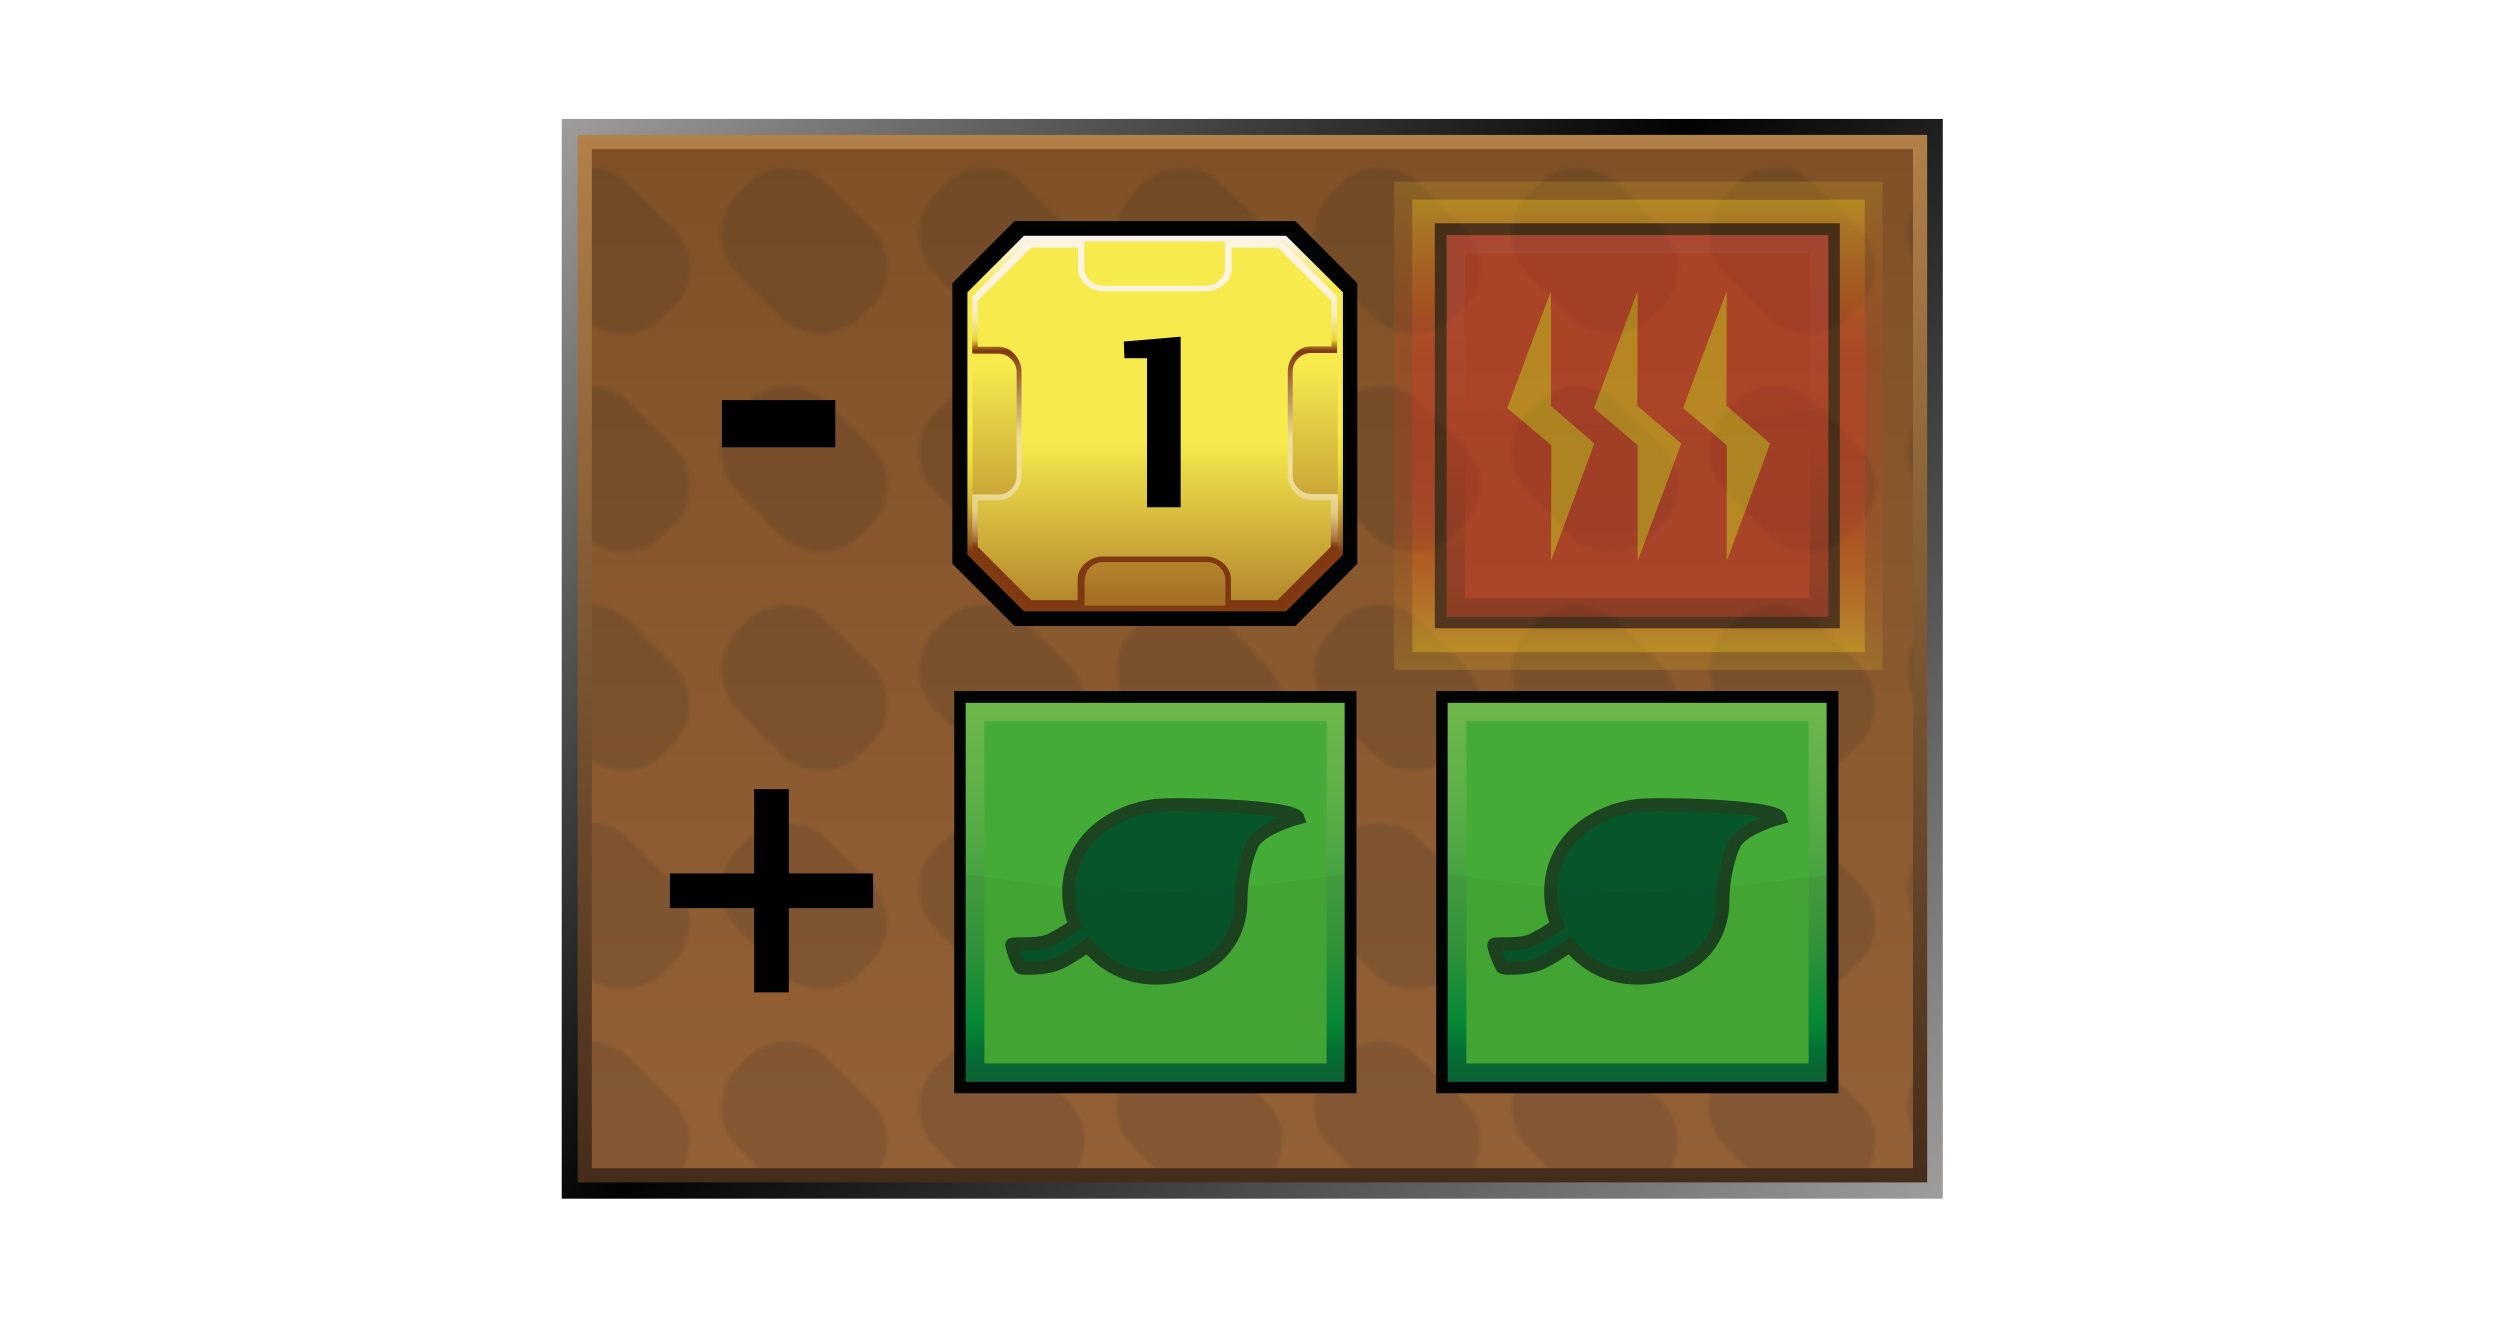 <?xml version="1.0" encoding="utf-8"?>
<!-- Generator: Adobe Illustrator 27.5.0, SVG Export Plug-In . SVG Version: 6.00 Build 0)  -->
<svg version="1.1" id="Layer" xmlns="http://www.w3.org/2000/svg" xmlns:xlink="http://www.w3.org/1999/xlink" x="0px" y="0px"
	 viewBox="0 0 721 379.9" style="enable-background:new 0 0 721 379.9;" xml:space="preserve">
<style type="text/css">
	.st0{fill:none;}
	.st1{fill:#1F1F1E;}
	.st2{fill:#FFFFFF;fill-opacity:0;}
	.st3{fill:url(#external-border_00000101103329131168395740000014824503154814984352_);}
	.st4{fill:url(#internal-border_00000102517041118291360850000009546548084467326138_);}
	.st5{fill:url(#bg_00000155146477780294292760000017716256103013571201_);}
	.st6{opacity:0.14;fill:url(#bgPattern_00000078722989007870232220000017367911229785374641_);enable-background:new    ;}
	.st7{fill:#010202;stroke:#030304;stroke-width:1.89;stroke-miterlimit:10;}
	.st8{fill:url(#obram_zolte_00000096060023086366012870000002880983824735726503_);}
	.st9{fill:url(#tlo_wew_00000013192546302626483130000010200146048221798027_);}
	.st10{fill:url(#obram_skosne_00000024000002794858998700000001402143598909752239_);}
	.st11{fill:url(#tlo_zew_00000131333697019669717960000012275523742912099990_);}
	.st12{fill:#010101;}
	.st13{opacity:0.4;}
	.st14{opacity:0.4;fill:url(#SVGID_1_);enable-background:new    ;}
	.st15{fill:url(#SVGID_00000025440347864544946480000011372696118413352833_);}
	.st16{fill:#030304;}
	.st17{fill:url(#SVGID_00000060007798617549634450000018339748067463326117_);}
	.st18{fill:#E62B23;}
	.st19{opacity:5.000000e-02;fill:#030304;enable-background:new    ;}
	.st20{fill:#FFD113;}
	.st21{fill:#020303;}
	.st22{fill:url(#SVGID_00000026123093426726671570000011816647755817311158_);}
	.st23{fill:#44AC36;}
	.st24{fill:#07562A;stroke:#1C4421;stroke-width:3.72;stroke-miterlimit:10;}
	.st25{opacity:5.000000e-02;fill:#020303;enable-background:new    ;}
	.st26{fill:url(#SVGID_00000168836744099336116150000012970680059644167582_);}
</style>
<pattern  y="379.9" width="56.7" height="62.5" patternUnits="userSpaceOnUse" id="Nowy_wzorek_2" viewBox="0 -62.5 56.7 62.5" style="overflow:visible;">
	<g>
		<rect y="-62.5" class="st0" width="56.7" height="62.5"/>
		<g>
			<rect y="-62.5" class="st0" width="56.7" height="62.5"/>
			<g>
				<rect y="-62.5" class="st0" width="56.7" height="62.5"/>
				<g>
					<rect y="-62.5" class="st0" width="56.7" height="62.5"/>
					<g>
						<rect y="-62.5" class="st0" width="56.7" height="62.5"/>
						<path class="st1" d="M47.8-25c6-6,6-16.1,0-22.2l-3.5-3.5c-6-6-16.1-6-22.5,0L8.9-37.4c-6,6-6,16.1,0,22.2l3.4,3.4
							c6,6,16.1,6,22.2,0C34.5-11.8,47.8-25,47.8-25z"/>
					</g>
				</g>
			</g>
		</g>
	</g>
</pattern>
<rect x="0.5" y="0.5" class="st2" width="720" height="378.9"/>
<g id="prodBg">
	
		<linearGradient id="external-border_00000179606764856659694830000016993294826822507939_" gradientUnits="userSpaceOnUse" x1="538.56" y1="-238.03" x2="183.71" y2="116.82" gradientTransform="matrix(1 0 0 -1 0 129.36)">
		<stop  offset="0" style="stop-color:#9E9D9C"/>
		<stop  offset="0.54" style="stop-color:#010202"/>
		<stop  offset="1" style="stop-color:#9E9D9C"/>
	</linearGradient>
	
		<rect id="external-border" x="162" y="34.3" style="fill:url(#external-border_00000179606764856659694830000016993294826822507939_);" width="398.3" height="311.4"/>
	
		<linearGradient id="internal-border_00000044883949313541982940000002159867005483048089_" gradientUnits="userSpaceOnUse" x1="361.21" y1="-211.69" x2="361.21" y2="90.46" gradientTransform="matrix(1 0 0 -1 0 129.36)">
		<stop  offset="0" style="stop-color:#462C1B"/>
		<stop  offset="1" style="stop-color:#B18048"/>
	</linearGradient>
	
		<rect id="internal-border" x="166.6" y="38.9" style="fill:url(#internal-border_00000044883949313541982940000002159867005483048089_);" width="389.2" height="302.1"/>
	
		<linearGradient id="bg_00000119829901798887843370000018373060750374382011_" gradientUnits="userSpaceOnUse" x1="361.145" y1="-207.49" x2="361.145" y2="86.41" gradientTransform="matrix(1 0 0 -1 0 129.36)">
		<stop  offset="0" style="stop-color:#946137"/>
		<stop  offset="1" style="stop-color:#805127"/>
	</linearGradient>
	
		<rect id="bg" x="170.7" y="43" style="fill:url(#bg_00000119829901798887843370000018373060750374382011_);" width="381" height="293.9"/>
	
		<pattern  id="bgPattern_00000137814139183440359250000008714382661259064232_" xlink:href="#Nowy_wzorek_2" patternTransform="matrix(1 0 0 -1 32.6 -15770.47)">
	</pattern>
	
		<rect id="bgPattern" x="170.7" y="43" style="opacity:0.14;fill:url(#bgPattern_00000137814139183440359250000008714382661259064232_);enable-background:new    ;" width="381" height="293.9"/>
</g>
<path d="M208.2,129v-13.6h32.7V129H208.2z"/>
<path d="M217.5,286.2v-24.3h-24.3v-10h24.3v-24.3h10v24.3h24.3v10h-24.3v24.3H217.5z"/>
<g id="mln">
	<polygon id="obram_czarne" class="st7" points="293,64.7 275.6,82.1 275.6,162.2 293,179.6 373.2,179.6 390.5,162.2 390.5,82.1 
		373.2,64.7 	"/>
	
		<linearGradient id="obram_zolte_00000073705552551666327700000006235300022115295423_" gradientUnits="userSpaceOnUse" x1="333.13" y1="-47.98" x2="333.13" y2="60.37" gradientTransform="matrix(1 0 0 -1 0 128.35)">
		<stop  offset="0.16" style="stop-color:#823A13"/>
		<stop  offset="0.18" style="stop-color:#985C1A"/>
		<stop  offset="0.22" style="stop-color:#AE7D22"/>
		<stop  offset="0.26" style="stop-color:#C39D26"/>
		<stop  offset="0.3" style="stop-color:#D6B92E"/>
		<stop  offset="0.35" style="stop-color:#E4CF36"/>
		<stop  offset="0.41" style="stop-color:#EFE036"/>
		<stop  offset="0.48" style="stop-color:#F6E947"/>
		<stop  offset="0.58" style="stop-color:#F8EA4E"/>
		<stop  offset="0.86" style="stop-color:#F6EA4D"/>
		<stop  offset="1" style="stop-color:#FCF4F9"/>
	</linearGradient>
	<polygon id="obram_zolte" style="fill:url(#obram_zolte_00000073705552551666327700000006235300022115295423_);" points="295.3,68 
		279,84.3 279,160 295.3,176.3 370.9,176.3 387.3,160 387.3,84.3 370.9,68 	"/>
	
		<linearGradient id="tlo_wew_00000024705252841654412760000008527248489897350536_" gradientUnits="userSpaceOnUse" x1="333.13" y1="66.15" x2="333.13" y2="-99.48" gradientTransform="matrix(1 0 0 -1 0 128.35)">
		<stop  offset="0.26" style="stop-color:#F6EA4D"/>
		<stop  offset="0.86" style="stop-color:#803813"/>
	</linearGradient>
	<polygon id="tlo_wew" style="fill:url(#tlo_wew_00000024705252841654412760000008527248489897350536_);" points="296.4,69.6 
		280.5,85.5 280.5,158.8 296.4,174.7 369.9,174.7 385.8,158.8 385.8,85.5 369.9,69.6 	"/>
	
		<linearGradient id="obram_skosne_00000049218971928981305420000014005402059610489006_" gradientUnits="userSpaceOnUse" x1="333.205" y1="-46.48" x2="333.205" y2="58.77" gradientTransform="matrix(1 0 0 -1 0 128.35)">
		<stop  offset="0.16" style="stop-color:#803813"/>
		<stop  offset="0.17" style="stop-color:#8C471E"/>
		<stop  offset="0.18" style="stop-color:#A26B3C"/>
		<stop  offset="0.2" style="stop-color:#B78954"/>
		<stop  offset="0.22" style="stop-color:#C7A468"/>
		<stop  offset="0.24" style="stop-color:#D7BB7A"/>
		<stop  offset="0.26" style="stop-color:#E2CC88"/>
		<stop  offset="0.3" style="stop-color:#EAD891"/>
		<stop  offset="0.34" style="stop-color:#EEDE97"/>
		<stop  offset="0.46" style="stop-color:#EFE097"/>
		<stop  offset="0.7" style="stop-color:#803813"/>
		<stop  offset="0.73" style="stop-color:#E6D234"/>
		<stop  offset="0.74" style="stop-color:#EBD948"/>
		<stop  offset="0.75" style="stop-color:#EEDE6D"/>
		<stop  offset="0.77" style="stop-color:#F0E28A"/>
		<stop  offset="0.79" style="stop-color:#F8EBAA"/>
		<stop  offset="0.8" style="stop-color:#F8EDBF"/>
		<stop  offset="0.83" style="stop-color:#FAF0CF"/>
		<stop  offset="0.85" style="stop-color:#FCF2DA"/>
		<stop  offset="0.89" style="stop-color:#FDF4E1"/>
		<stop  offset="0.99" style="stop-color:#FDF5E3"/>
	</linearGradient>
	<path id="obram_skosne" style="fill:url(#obram_skosne_00000049218971928981305420000014005402059610489006_);" d="M378.1,142.4
		c-2.9,0-5.3-2.4-5.3-5.3v-30c0-2.9,2.4-5.3,5.3-5.3h7.5V85.5l-15.8-15.9h-16.5v7.5c0,2.9-2.4,5.3-5.3,5.3h-30
		c-2.9,0-5.3-2.4-5.3-5.3v-7.5h-16.4l-15.9,15.9V102h7.5c2.9,0,5.3,2.4,5.3,5.3v30c0,2.9-2.4,5.3-5.3,5.3h-7.5v16.4l15.9,15.9h16.5
		v-7.5c0-2.9,2.4-5.3,5.3-5.3h30c2.9,0,5.3,2.4,5.3,5.3v7.5H370l15.9-15.9v-16.5H378.1L378.1,142.4z"/>
	
		<linearGradient id="tlo_zew_00000176733223285061234090000010348388320845017740_" gradientUnits="userSpaceOnUse" x1="333.105" y1="43.33" x2="333.105" y2="-119.13" gradientTransform="matrix(1 0 0 -1 0 128.35)">
		<stop  offset="0.26" style="stop-color:#F6EA4D"/>
		<stop  offset="0.77" style="stop-color:#803813"/>
	</linearGradient>
	<path id="tlo_zew" style="fill:url(#tlo_zew_00000176733223285061234090000010348388320845017740_);" d="M377.9,144.2
		c-3.6,0-6.5-3.6-6.5-7.2v-29.9c0-3.6,2.9-7.2,6.5-7.2h6.1V86.7l-15.5-15.3h-13.3v6.1c0,3.6-3.6,6.5-7.2,6.5h-29.9
		c-3.6,0-7.2-2.9-7.2-6.5v-6.1h-13.5l-15.4,15.3V100h6.1c3.6,0,6.5,3.6,6.5,7.2v29.9c0,3.6-2.9,7.2-6.5,7.2h-6.1v13.4l15.4,15.4
		h13.4v-6.1c0-3.6,3.6-6.5,7.2-6.5h29.8c3.6,0,7.2,2.9,7.2,6.5v6.1h13.4l15.4-15.4v-13.4H377.9L377.9,144.2z"/>
</g>
<path class="st12" d="M330.8,146.2v-42.9h-6.5l-0.2-4.8l16.4-1.4v49.2H330.8L330.8,146.2z"/>
<g id="heat" class="st13">
	
		<linearGradient id="SVGID_1_" gradientUnits="userSpaceOnUse" x1="472.48" y1="892.08" x2="472.48" y2="751.24" gradientTransform="matrix(1 0 0 1 0 -698.83)">
		<stop  offset="0" style="stop-color:#FFDC15"/>
		<stop  offset="0" style="stop-color:#FFDB16"/>
		<stop  offset="5.000000e-02" style="stop-color:#F9BB24"/>
		<stop  offset="0.1" style="stop-color:#F59D1E"/>
		<stop  offset="0.16" style="stop-color:#EF7C1E"/>
		<stop  offset="0.22" style="stop-color:#E86312"/>
		<stop  offset="0.27" style="stop-color:#E94C21"/>
		<stop  offset="0.34" style="stop-color:#E63B23"/>
		<stop  offset="0.41" style="stop-color:#E63624"/>
		<stop  offset="0.5" style="stop-color:#E63324"/>
		<stop  offset="0.59" style="stop-color:#E63624"/>
		<stop  offset="0.66" style="stop-color:#E63B23"/>
		<stop  offset="0.73" style="stop-color:#E94C21"/>
		<stop  offset="0.78" style="stop-color:#E86312"/>
		<stop  offset="0.84" style="stop-color:#EF7C1E"/>
		<stop  offset="0.9" style="stop-color:#F59D1E"/>
		<stop  offset="0.95" style="stop-color:#F9BB24"/>
		<stop  offset="1" style="stop-color:#FFDB16"/>
		<stop  offset="1" style="stop-color:#FFDC15"/>
	</linearGradient>
	<rect x="402.1" y="52.4" class="st14" width="140.8" height="140.8"/>
	
		<linearGradient id="SVGID_00000179641207642099071840000011432687132082406841_" gradientUnits="userSpaceOnUse" x1="472.505" y1="886.9" x2="472.505" y2="756.43" gradientTransform="matrix(1 0 0 1 0 -698.83)">
		<stop  offset="0" style="stop-color:#FFDC15"/>
		<stop  offset="0" style="stop-color:#FFDB16"/>
		<stop  offset="5.000000e-02" style="stop-color:#F9BB24"/>
		<stop  offset="0.1" style="stop-color:#F59D1E"/>
		<stop  offset="0.16" style="stop-color:#EF7C1E"/>
		<stop  offset="0.22" style="stop-color:#E86312"/>
		<stop  offset="0.27" style="stop-color:#E94C21"/>
		<stop  offset="0.34" style="stop-color:#E63B23"/>
		<stop  offset="0.41" style="stop-color:#E63624"/>
		<stop  offset="0.5" style="stop-color:#E63324"/>
		<stop  offset="0.59" style="stop-color:#E63624"/>
		<stop  offset="0.66" style="stop-color:#E63B23"/>
		<stop  offset="0.73" style="stop-color:#E94C21"/>
		<stop  offset="0.78" style="stop-color:#E86312"/>
		<stop  offset="0.84" style="stop-color:#EF7C1E"/>
		<stop  offset="0.9" style="stop-color:#F59D1E"/>
		<stop  offset="0.95" style="stop-color:#F9BB24"/>
		<stop  offset="1" style="stop-color:#FFDB16"/>
		<stop  offset="1" style="stop-color:#FFDC15"/>
	</linearGradient>
	
		<rect x="407.3" y="57.6" style="fill:url(#SVGID_00000179641207642099071840000011432687132082406841_);" width="130.5" height="130.5"/>
	<rect x="413.8" y="64.4" class="st16" width="116.8" height="116.8"/>
	
		<linearGradient id="SVGID_00000057837518201653621900000015694230046751690161_" gradientUnits="userSpaceOnUse" x1="-831.585" y1="-1286.397" x2="-753.726" y2="-1208.487" gradientTransform="matrix(0.707 -0.707 -0.707 -0.707 150.652 -1319.752)">
		<stop  offset="0" style="stop-color:#951919"/>
		<stop  offset="0.21" style="stop-color:#B9251D"/>
		<stop  offset="0.47" style="stop-color:#E62B23"/>
		<stop  offset="0.55" style="stop-color:#E62F2A"/>
		<stop  offset="0.84" style="stop-color:#E73A3B"/>
		<stop  offset="1" style="stop-color:#E83E41"/>
	</linearGradient>
	
		<rect x="417.2" y="67.8" style="fill:url(#SVGID_00000057837518201653621900000015694230046751690161_);" width="110.1" height="110.1"/>
	<rect x="422.5" y="73.1" class="st18" width="99.4" height="99.4"/>
	<path id="darker-2" class="st19" d="M527.3,177.9H417.2v-60.3c0,0,34.7,5.3,55,5.3s55.1-5.3,55.1-5.3V177.9z"/>
	<g>
		<polygon class="st20" points="459.8,127.9 447.3,117.1 447.3,117.1 447.3,83.9 434.7,117.7 447.4,128.4 447.4,128.4 447.3,161.8 
					"/>
		<polygon class="st20" points="484.9,127.9 472.3,117.1 472.2,117.1 472.3,83.9 459.7,117.7 472.3,128.4 472.3,128.4 472.3,161.8 
					"/>
		<polygon class="st20" points="510.5,127.9 498,117.1 497.9,117.1 498,83.9 485.4,117.7 498,128.4 498,128.4 498,161.8 		"/>
	</g>
</g>
<g id="plant">
	<rect x="275.2" y="199.3" class="st21" width="116" height="116"/>
	
		<linearGradient id="SVGID_00000034802318748553772710000013326785739707930244_" gradientUnits="userSpaceOnUse" x1="-1024.927" y1="-1282.78" x2="-947.638" y2="-1205.5" gradientTransform="matrix(0.707 -0.707 -0.707 -0.707 150.852 -1319.832)">
		<stop  offset="0" style="stop-color:#0C6835"/>
		<stop  offset="4.000000e-02" style="stop-color:#0A6B36"/>
		<stop  offset="8.000000e-02" style="stop-color:#047638"/>
		<stop  offset="0.13" style="stop-color:#078738"/>
		<stop  offset="0.15" style="stop-color:#058F39"/>
		<stop  offset="0.35" style="stop-color:#34993D"/>
		<stop  offset="0.76" style="stop-color:#5EAF47"/>
		<stop  offset="1" style="stop-color:#6EB74A"/>
	</linearGradient>
	
		<rect x="278.5" y="202.7" style="fill:url(#SVGID_00000034802318748553772710000013326785739707930244_);" width="109.3" height="109.3"/>
	<rect x="283.9" y="208" class="st23" width="98.7" height="98.7"/>
	<path id="leaf" class="st24" d="M333.1,232.3c-14.1,1.9-24.9,11.2-24.9,24.9c0,3.4,0.6,6.6,1.9,9.6c-2.6,1.8-6.4,4.1-8.3,4.7
		c-3.3,1.1-9.8,0.4-10,0.9s1.9,6.4,2.6,6.7s6.7,0.3,10-0.9c2.4-0.8,6.8-3.6,9.3-5.5c4.6,5.8,11.6,9.4,19.5,9.4
		c13.8,0,24.7-8.6,24.7-22.4c0-5.3,1.3-12,3.3-16.2c2.1-4.6,13.2-7.6,13.2-7.6C373.3,232.3,338.7,231.6,333.1,232.3L333.1,232.3z"/>
	<path id="darker" class="st25" d="M387.8,312H278.5v-59.9c0,0,34.4,5.3,54.6,5.3s54.7-5.3,54.7-5.3V312z"/>
</g>
<g id="plant-2">
	<rect x="414.2" y="199.3" class="st21" width="116" height="116"/>
	
		<linearGradient id="SVGID_00000069368560218116639790000015946759275200464775_" gradientUnits="userSpaceOnUse" x1="-926.634" y1="-1381.068" x2="-849.355" y2="-1303.788" gradientTransform="matrix(0.707 -0.707 -0.707 -0.707 150.852 -1319.832)">
		<stop  offset="0" style="stop-color:#0C6835"/>
		<stop  offset="4.000000e-02" style="stop-color:#0A6B36"/>
		<stop  offset="8.000000e-02" style="stop-color:#047638"/>
		<stop  offset="0.13" style="stop-color:#078738"/>
		<stop  offset="0.15" style="stop-color:#058F39"/>
		<stop  offset="0.35" style="stop-color:#34993D"/>
		<stop  offset="0.76" style="stop-color:#5EAF47"/>
		<stop  offset="1" style="stop-color:#6EB74A"/>
	</linearGradient>
	
		<rect x="417.5" y="202.7" style="fill:url(#SVGID_00000069368560218116639790000015946759275200464775_);" width="109.3" height="109.3"/>
	<rect x="422.9" y="208" class="st23" width="98.7" height="98.7"/>
	<path id="leaf-2" class="st24" d="M472.1,232.3c-14.1,1.9-24.9,11.2-24.9,24.9c0,3.4,0.6,6.6,1.9,9.6c-2.6,1.8-6.4,4.1-8.3,4.7
		c-3.3,1.1-9.8,0.4-10,0.9s1.9,6.4,2.6,6.7s6.7,0.3,10-0.9c2.4-0.8,6.8-3.6,9.3-5.5c4.6,5.8,11.6,9.4,19.5,9.4
		c13.8,0,24.7-8.6,24.7-22.4c0-5.3,1.3-12,3.3-16.2c2.1-4.6,13.2-7.6,13.2-7.6C512.3,232.3,477.7,231.6,472.1,232.3L472.1,232.3z"/>
	<path id="darker-2_00000045584422665962453690000003856747489331799714_" class="st25" d="M526.8,312H417.6v-59.9
		c0,0,34.4,5.3,54.6,5.3s54.7-5.3,54.7-5.3V312z"/>
</g>
</svg>
